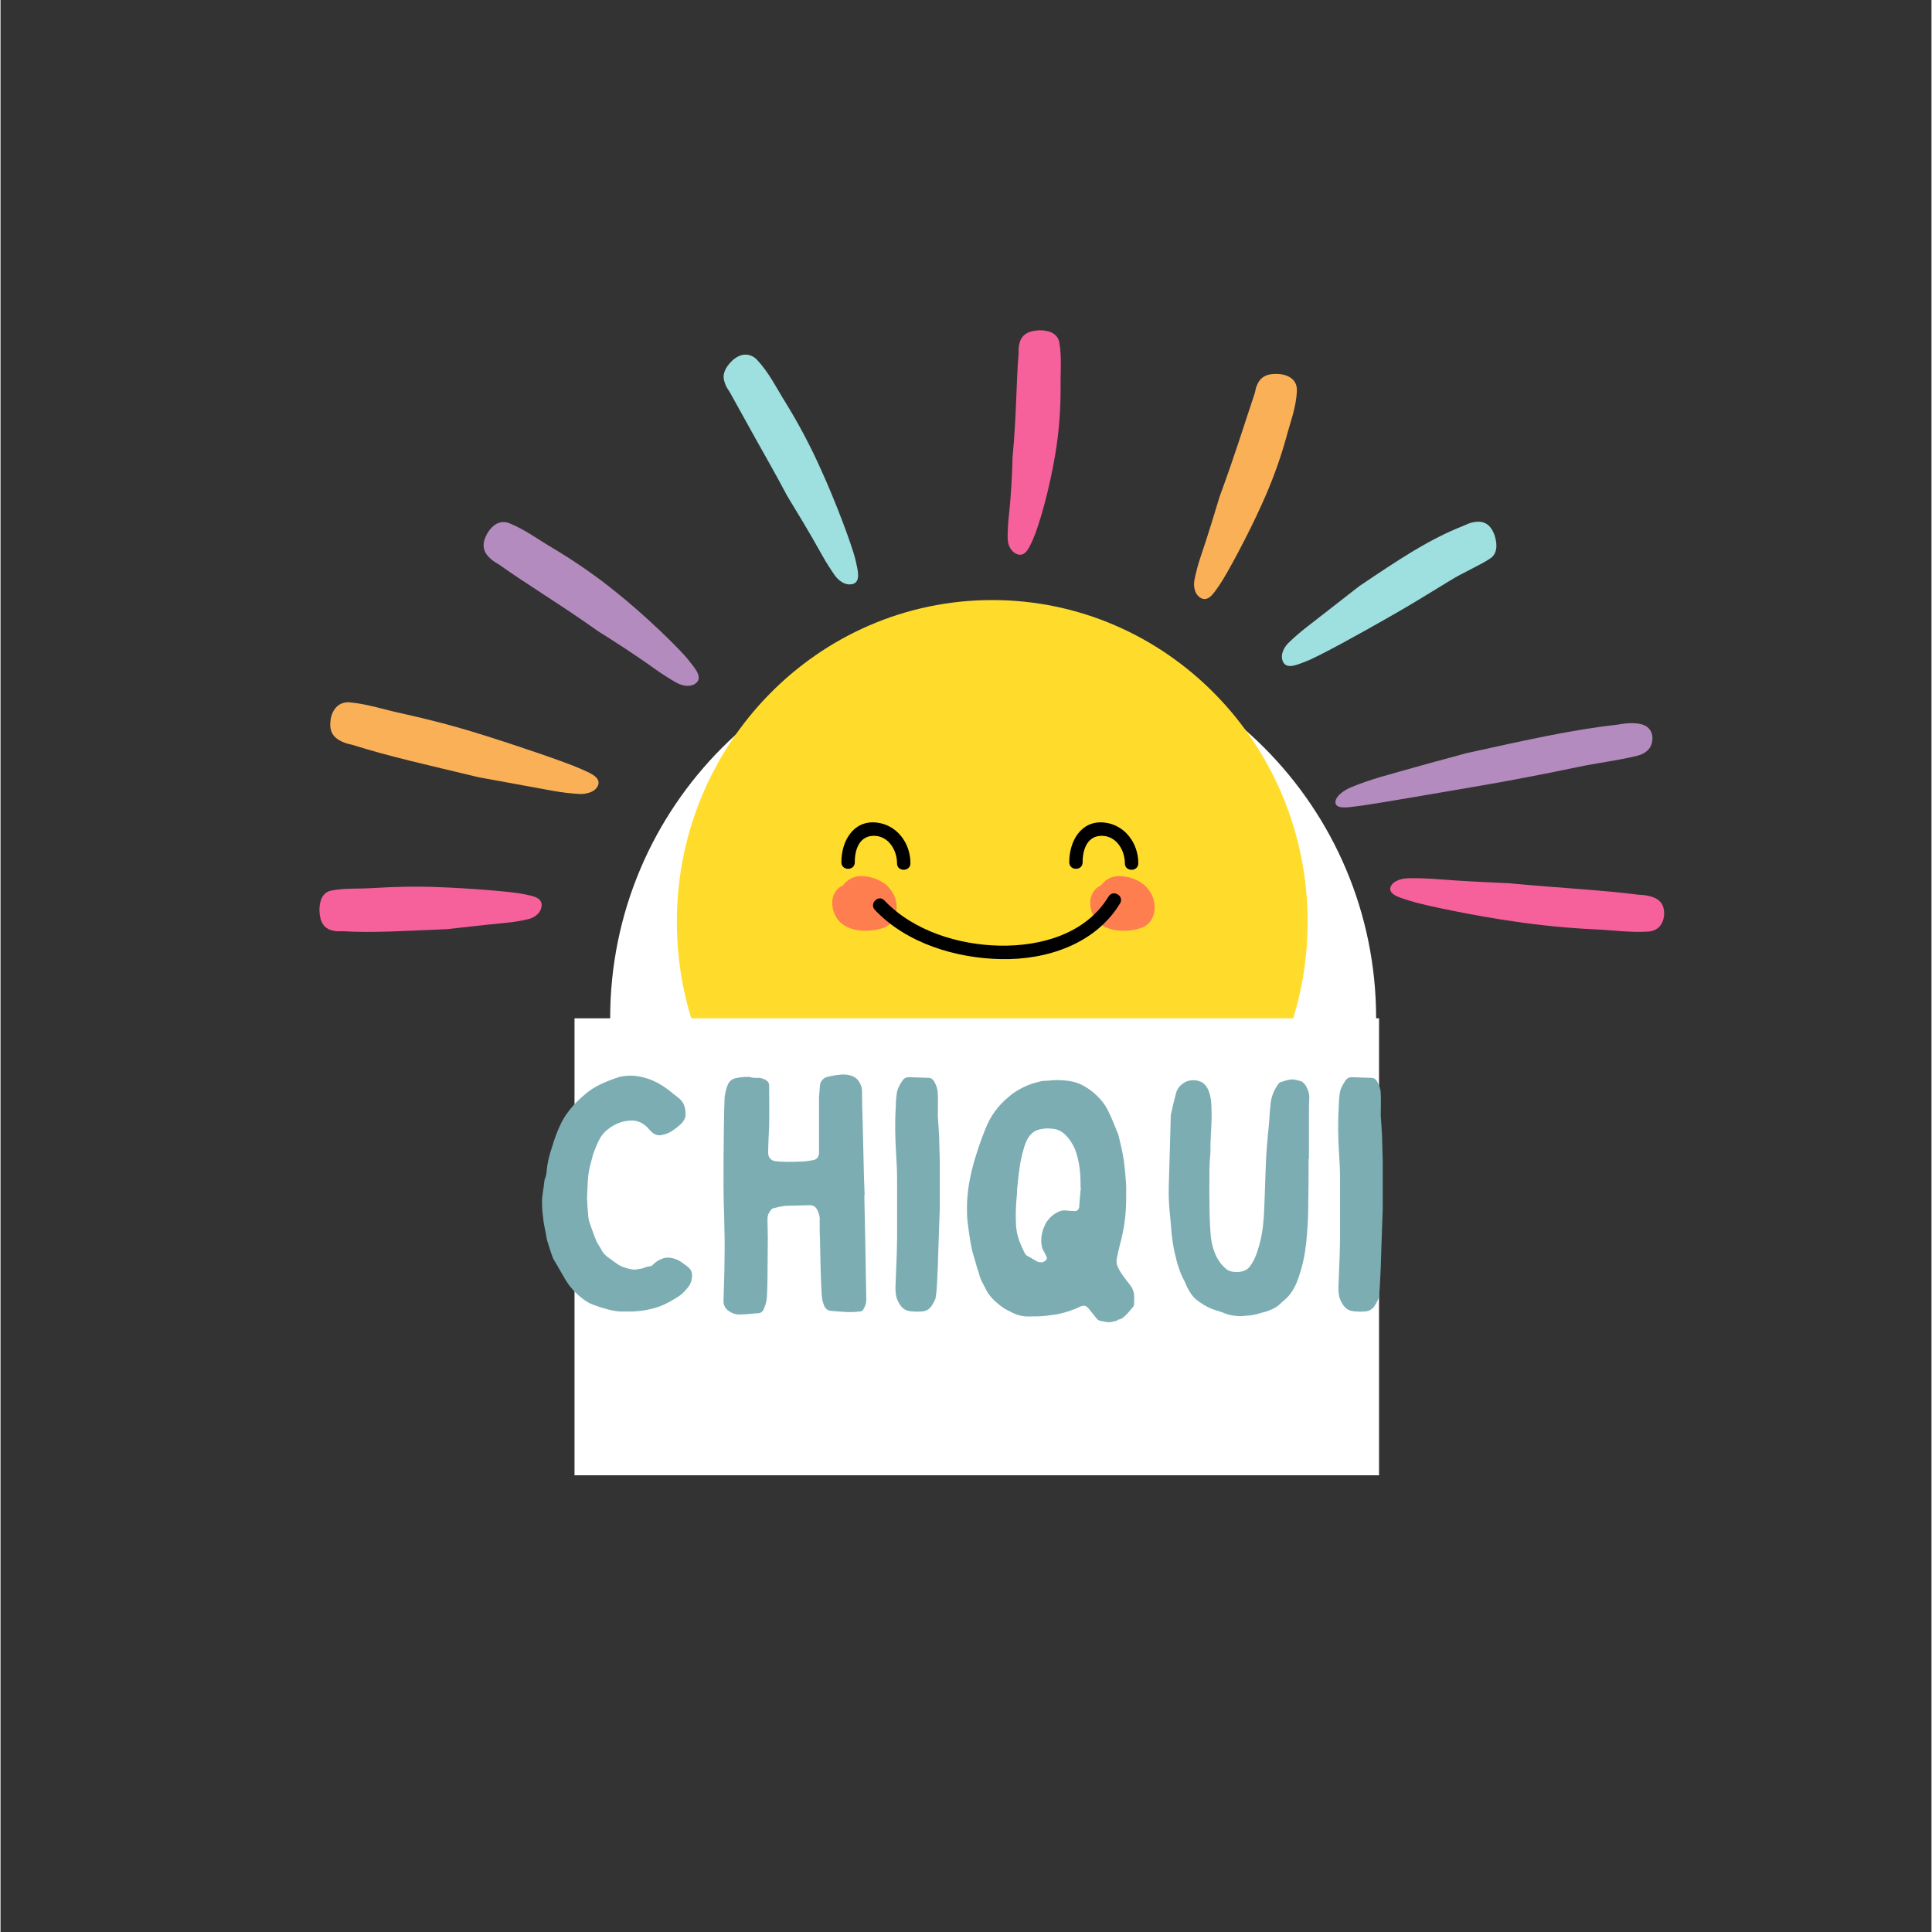 <svg xmlns="http://www.w3.org/2000/svg" xmlns:xlink="http://www.w3.org/1999/xlink" width="300" zoomAndPan="magnify" viewBox="0 0 224.88 225" height="300" preserveAspectRatio="xMidYMid meet" version="1.0"><rect x="0" y="0" width="224.88" height="225" fill="#333333" stroke="none"/><defs><g/><clipPath id="a04e583d02"><path d="M 74 72 L 154 72 L 154 109.59 L 74 109.59 Z M 74 72 " clip-rule="nonzero"/></clipPath><clipPath id="97b8af53ed"><path d="M 117 38.379 L 124 38.379 L 124 65 L 117 65 Z M 117 38.379 " clip-rule="nonzero"/></clipPath><clipPath id="c1eec6c1fa"><path d="M 37.141 103 L 64 103 L 64 109 L 37.141 109 Z M 37.141 103 " clip-rule="nonzero"/></clipPath><clipPath id="4b5106c9c3"><path d="M 161 102 L 193.809 102 L 193.809 109 L 161 109 Z M 161 102 " clip-rule="nonzero"/></clipPath><clipPath id="1701fe473a"><path d="M 71 73.984 L 160.203 73.984 L 160.203 163.184 L 71 163.184 Z M 71 73.984 " clip-rule="nonzero"/></clipPath><clipPath id="7c0220836e"><path d="M 78.766 69.883 L 152.227 69.883 L 152.227 144.84 L 78.766 144.84 Z M 78.766 69.883 " clip-rule="nonzero"/></clipPath><clipPath id="6d8313c4cc"><path d="M 90.387 87.684 L 140.609 87.684 L 140.609 113.168 L 90.387 113.168 Z M 90.387 87.684 " clip-rule="nonzero"/></clipPath><clipPath id="bdeba949ab"><path d="M 66.848 118.59 L 160.547 118.59 L 160.547 171.809 L 66.848 171.809 Z M 66.848 118.59 " clip-rule="nonzero"/></clipPath></defs><g clip-path="url(#a04e583d02)"><path fill="#fbb540" d="M 142.941 88.285 C 139.832 84.316 136.293 80.617 132.039 77.922 C 122.879 72.102 110.883 71.523 100.77 75.453 C 90.656 79.383 82.441 87.492 77.352 97.09 C 75.32 100.922 73.738 105.285 74.07 109.531 L 153.414 109.531 C 151.824 101.805 147.848 94.543 142.941 88.285 Z M 142.941 88.285 " fill-opacity="1" fill-rule="nonzero"/></g><path fill="#fab057" d="M 148.941 43.559 C 147.559 43.465 146.793 43.832 146.375 44.754 C 146.211 45.066 146.148 45.402 146.086 45.734 C 144.918 49.215 143.789 52.922 141.98 57.824 C 141.473 59.5 140.715 62.051 139.699 65.039 C 139.43 65.859 139.215 66.695 139.039 67.559 C 138.898 68.344 139.086 69.34 139.91 69.703 C 140.797 70.047 141.43 68.848 141.914 68.199 C 142.801 66.949 145.363 62.148 146.891 58.727 C 148.031 56.23 148.988 53.645 149.738 50.949 C 150.199 49.191 150.91 47.43 150.977 45.453 C 151 44.328 150.145 43.68 148.941 43.559 Z M 148.941 43.559 " fill-opacity="1" fill-rule="nonzero"/><g clip-path="url(#97b8af53ed)"><path fill="#f6619b" d="M 120.965 38.465 C 119.594 38.535 118.871 39.031 118.648 40.066 C 118.555 40.41 118.559 40.758 118.57 41.098 C 118.273 44.719 118.328 48.363 117.863 53.246 C 117.816 54.883 117.738 57.379 117.406 60.305 C 117.328 61.105 117.281 61.91 117.293 62.73 C 117.309 63.473 117.676 64.359 118.547 64.586 C 119.477 64.781 119.887 63.539 120.23 62.84 C 120.535 62.168 121.078 60.582 121.578 58.703 C 122.082 56.828 122.547 54.664 122.836 52.891 C 123.277 50.289 123.469 47.648 123.457 45.02 C 123.426 43.305 123.617 41.543 123.297 39.832 C 123.102 38.879 122.184 38.445 120.965 38.465 Z M 120.965 38.465 " fill-opacity="1" fill-rule="nonzero"/></g><path fill="#9edfdf" d="M 85.246 41.969 C 84.746 42.438 84.441 42.898 84.301 43.344 C 84.164 43.789 84.188 44.191 84.402 44.734 C 84.527 45.094 84.738 45.371 84.945 45.699 C 85.93 47.473 86.918 49.258 87.996 51.199 C 89.098 53.156 90.305 55.281 91.621 57.762 C 92.59 59.363 94.094 61.789 95.715 64.715 C 96.16 65.512 96.66 66.285 97.176 67.031 C 97.676 67.703 98.5 68.281 99.355 67.98 C 100.238 67.613 99.773 66.191 99.602 65.344 C 99.258 63.719 97.191 58.254 95.523 54.625 C 94.328 51.953 92.957 49.363 91.406 46.848 C 90.383 45.219 89.527 43.422 88.102 41.902 C 87.723 41.492 87.184 41.273 86.688 41.301 C 86.188 41.32 85.703 41.566 85.246 41.969 Z M 85.246 41.969 " fill-opacity="1" fill-rule="nonzero"/><path fill="#b48bbe" d="M 56.699 62.098 C 56.027 63.305 56.129 64.211 57.023 65.023 C 57.316 65.312 57.652 65.512 57.996 65.707 C 61.395 68.129 65.008 70.254 69.609 73.52 C 71.203 74.523 73.629 76.047 76.375 78.02 C 77.133 78.547 77.91 79.051 78.727 79.512 C 79.469 79.922 80.512 80.09 81.125 79.434 C 81.738 78.703 80.703 77.637 80.176 76.938 C 79.164 75.609 74.879 71.488 71.684 68.957 C 69.367 67.074 66.906 65.379 64.352 63.852 C 62.676 62.871 61.074 61.668 59.258 60.934 C 58.234 60.535 57.328 61.059 56.699 62.098 Z M 56.699 62.098 " fill-opacity="1" fill-rule="nonzero"/><path fill="#fab057" d="M 38.465 83.668 C 38.234 85.035 38.609 85.844 39.781 86.375 C 40.168 86.566 40.578 86.656 40.996 86.75 C 45.273 88.102 49.73 89.086 55.691 90.52 C 57.707 90.887 60.773 91.449 64.383 92.109 C 65.375 92.285 66.375 92.406 67.402 92.465 C 68.324 92.512 69.441 92.176 69.637 91.297 C 69.801 90.359 68.324 89.914 67.492 89.504 C 65.891 88.789 59.965 86.762 55.871 85.496 C 52.875 84.555 49.836 83.766 46.762 83.09 C 44.758 82.668 42.766 81.984 40.668 81.797 C 39.496 81.699 38.703 82.48 38.465 83.668 Z M 38.465 83.668 " fill-opacity="1" fill-rule="nonzero"/><g clip-path="url(#c1eec6c1fa)"><path fill="#f6619b" d="M 37.141 106.059 C 37.199 107.438 37.688 108.16 38.734 108.383 C 39.082 108.473 39.43 108.461 39.773 108.445 C 43.43 108.664 47.102 108.406 52.043 108.207 C 53.688 108.031 56.184 107.727 59.125 107.445 C 59.926 107.363 60.73 107.219 61.527 107.027 C 62.25 106.836 63.02 106.27 63.023 105.367 C 62.984 104.414 61.711 104.316 60.973 104.137 C 59.562 103.832 54.5 103.438 51.039 103.316 C 48.5 103.211 45.973 103.262 43.445 103.418 C 41.801 103.535 40.105 103.395 38.465 103.727 C 37.551 103.922 37.129 104.844 37.141 106.059 Z M 37.141 106.059 " fill-opacity="1" fill-rule="nonzero"/></g><path fill="#9edfdf" d="M 174.012 62.375 C 173.555 61.082 172.785 60.57 171.523 60.82 C 171.109 60.895 170.738 61.066 170.363 61.238 C 166.359 62.809 162.867 65.148 158.258 68.25 C 156.805 69.383 154.594 71.102 151.992 73.129 C 151.289 73.68 150.613 74.27 149.969 74.895 C 149.395 75.477 148.965 76.398 149.418 77.18 C 149.93 77.98 151.207 77.324 152 77.039 C 153.504 76.469 158.449 73.73 161.75 71.84 C 164.184 70.465 166.539 69.004 168.863 67.582 C 170.379 66.648 172.051 65.965 173.477 65.051 C 174.258 64.555 174.379 63.543 174.012 62.375 Z M 174.012 62.375 " fill-opacity="1" fill-rule="nonzero"/><path fill="#b48bbe" d="M 192.383 85.883 C 192.293 84.762 191.508 84.203 189.941 84.223 C 189.422 84.215 188.906 84.289 188.406 84.379 C 183.051 84.98 177.797 86.152 170.727 87.715 C 168.391 88.336 164.855 89.305 160.684 90.496 C 159.547 90.84 158.426 91.211 157.309 91.676 C 156.305 92.082 155.285 92.902 155.488 93.609 C 155.75 94.348 157.504 93.918 158.574 93.816 C 160.582 93.535 167.809 92.281 172.75 91.434 C 176.375 90.812 179.98 90.098 183.566 89.355 C 185.898 88.852 188.332 88.582 190.609 88.016 C 191.879 87.688 192.406 86.902 192.383 85.883 Z M 192.383 85.883 " fill-opacity="1" fill-rule="nonzero"/><g clip-path="url(#4b5106c9c3)"><path fill="#f6619b" d="M 193.742 106.555 C 193.797 105.336 193.258 104.648 191.996 104.355 C 191.574 104.242 191.148 104.219 190.727 104.195 C 186.266 103.629 181.742 103.43 175.676 102.863 C 173.648 102.77 170.559 102.645 166.934 102.359 C 165.941 102.293 164.945 102.262 163.941 102.281 C 163.031 102.305 162 102.656 161.848 103.441 C 161.738 104.281 163.281 104.617 164.156 104.914 C 165.832 105.461 172.004 106.707 176.273 107.312 C 179.395 107.781 182.535 108.078 185.688 108.234 C 187.738 108.32 189.832 108.625 191.891 108.492 C 193.039 108.406 193.648 107.633 193.742 106.555 Z M 193.742 106.555 " fill-opacity="1" fill-rule="nonzero"/></g><g clip-path="url(#1701fe473a)"><path fill="#ffffff" d="M 115.602 73.984 C 90.969 73.984 71 93.953 71 118.586 C 71 143.215 90.969 163.184 115.602 163.184 C 140.234 163.184 160.203 143.215 160.203 118.586 C 160.203 93.953 140.234 73.984 115.602 73.984 " fill-opacity="1" fill-rule="nonzero"/></g><g clip-path="url(#7c0220836e)"><path fill="#ffdc2b" d="M 115.496 69.883 C 95.211 69.883 78.766 86.66 78.766 107.359 C 78.766 128.059 95.211 144.84 115.496 144.84 C 135.785 144.84 152.227 128.059 152.227 107.359 C 152.227 86.66 135.785 69.883 115.496 69.883 " fill-opacity="1" fill-rule="nonzero"/></g><g clip-path="url(#6d8313c4cc)"><path fill="#ffdc2b" d="M 97.551 77.348 C 97.156 77.766 96.777 78.195 96.41 78.637 C 95.844 79.328 95.316 80.051 94.828 80.801 C 93.18 83.336 92.02 86.195 91.512 89.266 C 90.434 95.758 90.434 103.77 93.512 109.738 C 96.109 114.77 100.664 119.234 105.918 121.398 C 108.855 122.609 112.445 123.383 115.633 123.383 C 126.598 123.383 137.516 115.328 139.617 104.301 C 140.223 101.141 140.551 97.574 140.387 94.051 C 140.215 90.293 139.488 86.582 137.941 83.453 C 135.398 78.293 130.82 73.684 125.496 71.453 C 122.523 70.207 118.867 69.41 115.633 69.41 C 111.496 69.41 107.422 70.535 103.828 72.508 C 103.43 72.727 103.043 72.953 102.66 73.188 C 101.953 73.625 101.27 74.098 100.609 74.602 " fill-opacity="1" fill-rule="nonzero"/></g><path fill="#000000" d="M 132.504 100.539 C 132.516 98.211 130.945 96.047 128.547 95.793 C 125.812 95.504 124.453 98.012 124.465 100.422 C 124.469 101.434 126.031 101.434 126.023 100.422 C 126.016 98.867 126.613 97.23 128.418 97.344 C 130.023 97.449 130.949 99.09 130.941 100.539 C 130.938 101.547 132.496 101.547 132.504 100.539 " fill-opacity="1" fill-rule="nonzero"/><path fill="#000000" d="M 105.969 100.539 C 105.98 98.211 104.41 96.047 102.012 95.793 C 99.277 95.504 97.918 98.012 97.926 100.422 C 97.934 101.434 99.492 101.434 99.488 100.422 C 99.48 98.867 100.078 97.23 101.883 97.344 C 103.488 97.449 104.414 99.09 104.406 100.539 C 104.398 101.547 105.961 101.547 105.969 100.539 " fill-opacity="1" fill-rule="nonzero"/><path fill="#ff7e50" d="M 133.441 103.293 C 132.688 102.484 131.383 102.035 130.301 102.023 C 129.391 102.016 128.629 102.457 128.156 103.121 C 127.832 103.242 127.566 103.453 127.34 103.766 C 126.562 104.812 126.906 106.414 127.738 107.309 C 128.949 108.605 131.43 108.613 132.98 108.012 C 133.77 107.707 134.289 106.914 134.383 106.086 C 134.508 105 134.172 104.078 133.441 103.293 " fill-opacity="1" fill-rule="nonzero"/><path fill="#ff7e50" d="M 103.395 103.293 C 102.641 102.484 101.336 102.035 100.254 102.023 C 99.348 102.016 98.586 102.457 98.109 103.121 C 97.785 103.242 97.523 103.453 97.293 103.766 C 96.52 104.812 96.859 106.414 97.695 107.309 C 98.902 108.605 101.387 108.613 102.934 108.012 C 103.727 107.707 104.246 106.914 104.34 106.086 C 104.461 105 104.129 104.078 103.395 103.293 " fill-opacity="1" fill-rule="nonzero"/><path fill="#000000" d="M 101.828 105.969 C 105.535 109.883 111.281 111.594 116.539 111.699 C 121.84 111.805 127.516 109.945 130.383 105.203 C 130.906 104.336 129.559 103.551 129.035 104.414 C 126.398 108.77 121.145 110.227 116.332 110.129 C 111.555 110.031 106.293 108.41 102.934 104.863 C 102.238 104.129 101.137 105.238 101.828 105.969 " fill-opacity="1" fill-rule="nonzero"/><g clip-path="url(#bdeba949ab)"><path fill="#ffffff" d="M 66.848 118.59 L 160.543 118.59 L 160.543 171.809 L 66.848 171.809 L 66.848 118.59 " fill-opacity="1" fill-rule="nonzero"/></g><g fill="#7badb2" fill-opacity="1"><g transform="translate(62.266, 152.281)"><g><path d="M 6.039 -12.727 C 6.113 -14.066 6.078 -15.289 6.383 -16.473 C 6.496 -16.895 6.613 -17.352 6.727 -17.773 C 6.84 -18.156 6.996 -18.5 7.148 -18.879 C 7.375 -19.453 7.684 -20.027 8.141 -20.484 C 9.02 -21.289 10.051 -21.785 11.273 -21.785 C 11.961 -21.785 12.574 -21.48 13.07 -20.984 C 13.223 -20.793 13.414 -20.602 13.566 -20.449 C 13.91 -20.141 14.332 -19.988 14.754 -20.105 C 15.137 -20.18 15.516 -20.293 15.859 -20.523 C 16.32 -20.828 16.816 -21.172 17.199 -21.633 C 17.352 -21.863 17.504 -22.09 17.504 -22.398 C 17.543 -23.238 17.352 -23.965 16.586 -24.5 C 16.281 -24.727 15.977 -24.996 15.672 -25.227 C 14.715 -25.988 13.684 -26.562 12.496 -26.832 C 11.773 -27.02 11.008 -27.059 10.242 -26.945 C 9.898 -26.906 9.555 -26.793 9.25 -26.676 C 8.102 -26.258 6.996 -25.797 6.039 -25.035 C 5.199 -24.348 4.395 -23.582 3.746 -22.664 C 3.172 -21.898 2.789 -21.02 2.445 -20.141 C 2.254 -19.645 2.102 -19.148 1.949 -18.652 C 1.719 -17.965 1.527 -17.273 1.414 -16.551 C 1.336 -16.051 1.336 -15.555 1.184 -15.098 C 1.109 -14.98 1.07 -14.828 1.07 -14.715 C 0.992 -13.836 0.766 -12.996 0.801 -12.152 C 0.801 -11.617 0.84 -11.082 0.918 -10.547 C 0.957 -10.012 1.07 -9.441 1.184 -8.906 C 1.262 -8.562 1.301 -8.219 1.375 -7.875 C 1.527 -7.34 1.719 -6.84 1.871 -6.305 C 1.949 -6.113 2.027 -5.887 2.102 -5.695 C 2.523 -4.969 2.941 -4.281 3.324 -3.594 C 3.633 -3.02 4.012 -2.484 4.434 -2.027 C 4.969 -1.453 5.543 -0.957 6.23 -0.574 C 6.422 -0.457 6.648 -0.383 6.84 -0.305 C 7.34 -0.113 7.797 0.039 8.254 0.152 C 8.789 0.305 9.324 0.422 9.898 0.457 C 10.359 0.457 10.855 0.457 11.312 0.457 C 12.078 0.422 12.805 0.344 13.531 0.152 C 14.562 -0.078 15.48 -0.535 16.395 -1.109 C 16.664 -1.262 16.93 -1.453 17.16 -1.645 C 17.391 -1.871 17.582 -2.102 17.773 -2.332 C 18.078 -2.676 18.23 -3.098 18.27 -3.594 C 18.309 -4.051 18.156 -4.473 17.734 -4.777 C 17.312 -5.082 16.93 -5.426 16.434 -5.617 C 15.938 -5.809 15.402 -5.887 14.906 -5.734 C 14.445 -5.582 14.066 -5.352 13.723 -5.008 C 13.645 -4.891 13.492 -4.816 13.375 -4.816 C 13.031 -4.777 12.766 -4.664 12.422 -4.547 C 12.23 -4.512 12 -4.473 11.773 -4.434 C 11.312 -4.395 10.855 -4.512 10.434 -4.664 C 10.168 -4.738 9.898 -4.855 9.668 -5.008 C 9.324 -5.234 8.98 -5.504 8.598 -5.77 C 8.219 -6.039 7.875 -6.344 7.684 -6.805 C 7.531 -7.07 7.34 -7.34 7.184 -7.605 C 6.957 -8.18 6.727 -8.754 6.535 -9.324 C 6.383 -9.746 6.23 -10.129 6.191 -10.547 C 6.113 -11.312 6.078 -12.078 6.039 -12.727 Z M 6.039 -12.727 "/></g></g></g><g fill="#7badb2" fill-opacity="1"><g transform="translate(82.672, 152.281)"><g><path d="M 17.926 -13.109 C 17.926 -13.109 17.965 -13.109 17.965 -13.109 C 17.926 -13.797 17.926 -14.484 17.887 -15.137 C 17.848 -17.312 17.773 -19.453 17.734 -21.594 C 17.695 -22.777 17.656 -23.965 17.656 -25.188 C 17.656 -25.531 17.582 -25.797 17.43 -26.105 C 17.086 -26.832 16.473 -27.059 15.746 -27.137 C 15.02 -27.176 14.332 -27.02 13.605 -26.867 C 13.188 -26.754 12.805 -26.371 12.766 -25.914 C 12.727 -25.453 12.688 -24.996 12.652 -24.539 C 12.652 -22.551 12.652 -20.562 12.652 -18.574 C 12.652 -18.383 12.652 -18.156 12.652 -17.965 C 12.613 -17.504 12.344 -17.199 11.887 -17.16 C 11.465 -17.086 11.047 -17.008 10.625 -17.008 C 9.594 -16.969 8.598 -16.93 7.605 -17.047 C 7.07 -17.086 6.727 -17.504 6.727 -18 C 6.727 -19.035 6.805 -20.105 6.84 -21.172 C 6.879 -22.742 6.84 -24.309 6.84 -25.875 C 6.84 -26.141 6.727 -26.297 6.535 -26.449 C 6.305 -26.602 6 -26.715 5.695 -26.754 C 5.312 -26.754 4.93 -26.715 4.586 -26.867 C 4.547 -26.867 4.473 -26.867 4.434 -26.867 C 3.938 -26.867 3.441 -26.832 2.941 -26.715 C 2.484 -26.602 2.215 -26.371 2.027 -25.953 C 1.797 -25.379 1.645 -24.766 1.645 -24.156 C 1.605 -22.934 1.566 -21.707 1.566 -20.484 C 1.527 -18.383 1.527 -16.281 1.527 -14.219 C 1.527 -13.031 1.566 -11.809 1.605 -10.625 C 1.645 -8.945 1.684 -7.262 1.645 -5.617 C 1.645 -3.977 1.566 -2.371 1.527 -0.766 C 1.527 -0.305 1.719 0.078 2.062 0.344 C 2.484 0.648 2.941 0.84 3.477 0.801 C 4.203 0.801 4.93 0.688 5.656 0.648 C 5.926 0.613 6.078 0.457 6.191 0.23 C 6.383 -0.191 6.535 -0.648 6.574 -1.148 C 6.613 -1.871 6.648 -2.637 6.648 -3.402 C 6.648 -4.969 6.688 -6.535 6.688 -8.102 C 6.688 -8.828 6.648 -9.594 6.648 -10.32 C 6.648 -10.738 6.805 -11.082 7.07 -11.391 C 7.148 -11.465 7.262 -11.582 7.375 -11.582 C 7.836 -11.695 8.293 -11.809 8.754 -11.848 C 9.707 -11.887 10.625 -11.887 11.582 -11.926 C 12 -11.926 12.27 -11.734 12.461 -11.352 C 12.652 -10.969 12.766 -10.586 12.727 -10.129 C 12.727 -9.363 12.727 -8.562 12.766 -7.797 C 12.805 -5.734 12.844 -3.633 12.957 -1.566 C 12.996 -1.148 13.031 -0.766 13.188 -0.383 C 13.301 0 13.566 0.344 14.027 0.383 C 15.137 0.457 16.242 0.613 17.352 0.457 C 17.621 0.457 17.773 0.344 17.848 0.152 C 18.039 -0.191 18.156 -0.535 18.156 -0.918 C 18.117 -3.133 18.078 -5.352 18.039 -7.605 C 18 -9.441 17.965 -11.273 17.926 -13.109 Z M 17.926 -13.109 "/></g></g></g><g fill="#7badb2" fill-opacity="1"><g transform="translate(102.62, 152.281)"><g><path d="M 6.535 -22.32 C 6.535 -23.391 6.574 -24.117 6.535 -24.883 C 6.535 -25.379 6.383 -25.875 6.113 -26.332 C 5.961 -26.602 5.734 -26.754 5.465 -26.754 C 4.699 -26.793 3.938 -26.793 3.172 -26.832 C 2.828 -26.832 2.562 -26.676 2.406 -26.41 C 2.102 -25.953 1.836 -25.492 1.758 -24.957 C 1.684 -24.422 1.645 -23.926 1.645 -23.391 C 1.527 -21.555 1.566 -19.723 1.684 -17.848 C 1.758 -16.816 1.797 -15.785 1.797 -14.754 C 1.797 -12.574 1.797 -10.395 1.797 -8.18 C 1.797 -7.566 1.758 -6.918 1.758 -6.27 C 1.719 -4.969 1.645 -3.668 1.605 -2.332 C 1.605 -1.758 1.645 -1.223 1.91 -0.727 C 2.027 -0.457 2.215 -0.191 2.406 0 C 2.789 0.383 3.324 0.457 3.82 0.457 C 4.051 0.496 4.32 0.457 4.547 0.457 C 5.082 0.457 5.504 0.266 5.809 -0.191 C 5.926 -0.383 6.039 -0.535 6.113 -0.727 C 6.23 -0.918 6.305 -1.148 6.305 -1.336 C 6.383 -1.684 6.383 -2.062 6.422 -2.406 C 6.461 -3.172 6.496 -3.898 6.535 -4.664 C 6.574 -5.504 6.574 -6.344 6.613 -7.148 C 6.648 -8.637 6.727 -10.09 6.766 -11.543 C 6.766 -13.414 6.766 -15.25 6.766 -17.121 C 6.727 -18.039 6.727 -18.957 6.688 -19.914 C 6.648 -20.828 6.574 -21.746 6.535 -22.32 Z M 6.535 -22.32 "/></g></g></g><g fill="#7badb2" fill-opacity="1"><g transform="translate(111.027, 152.281)"><g><path d="M 20.066 -13.223 C 20.105 -14.293 19.988 -15.363 19.875 -16.434 C 19.758 -17.695 19.453 -18.918 19.148 -20.141 C 19.148 -20.219 19.109 -20.258 19.07 -20.332 C 18.844 -20.906 18.613 -21.48 18.383 -22.016 C 18.039 -22.816 17.656 -23.621 17.047 -24.27 C 16.434 -24.957 15.746 -25.492 14.945 -25.914 C 14.141 -26.332 13.262 -26.449 12.383 -26.488 C 11.848 -26.523 11.273 -26.449 10.738 -26.41 C 10.512 -26.41 10.281 -26.41 10.051 -26.332 C 9.555 -26.219 9.059 -26.066 8.562 -25.875 C 7.758 -25.531 7.031 -25.109 6.383 -24.539 C 5.16 -23.543 4.242 -22.281 3.668 -20.793 C 3.172 -19.57 2.75 -18.344 2.371 -17.047 C 1.871 -15.289 1.527 -13.492 1.527 -11.656 C 1.527 -11.082 1.527 -10.512 1.605 -9.938 C 1.684 -9.211 1.797 -8.484 1.91 -7.758 C 2.027 -7.109 2.141 -6.461 2.371 -5.809 C 2.523 -5.273 2.676 -4.699 2.867 -4.164 C 2.941 -3.859 3.02 -3.594 3.133 -3.324 C 3.285 -2.941 3.516 -2.562 3.707 -2.18 C 4.09 -1.336 4.777 -0.727 5.504 -0.152 C 5.887 0.152 6.344 0.344 6.766 0.574 C 7.453 0.918 8.141 1.07 8.867 1.031 C 9.48 1.031 10.09 1.031 10.703 0.957 C 11.238 0.879 11.773 0.84 12.27 0.727 C 13.109 0.535 13.949 0.266 14.715 -0.113 C 15.098 -0.305 15.402 -0.23 15.672 0.078 C 15.977 0.457 16.281 0.84 16.586 1.223 C 16.777 1.492 17.047 1.566 17.352 1.605 C 17.504 1.605 17.621 1.684 17.773 1.684 C 17.965 1.684 18.156 1.719 18.309 1.684 C 18.574 1.605 18.918 1.605 19.148 1.414 C 19.188 1.375 19.223 1.375 19.301 1.375 C 19.379 1.336 19.492 1.301 19.57 1.262 C 20.066 0.918 20.449 0.422 20.867 -0.078 C 20.945 -0.152 20.984 -0.305 20.984 -0.422 C 20.984 -0.766 21.02 -1.148 20.984 -1.527 C 20.945 -1.949 20.754 -2.332 20.484 -2.676 C 19.988 -3.324 19.453 -3.938 19.109 -4.699 C 18.957 -5.008 18.918 -5.312 18.957 -5.617 C 19.07 -6.191 19.188 -6.766 19.34 -7.34 C 19.875 -9.25 20.105 -11.199 20.066 -13.223 Z M 14.793 -13.988 C 14.715 -13.223 14.637 -12.496 14.602 -11.734 C 14.562 -11.426 14.371 -11.238 14.102 -11.238 C 13.758 -11.238 13.414 -11.273 13.07 -11.312 C 12.613 -11.352 12.27 -11.238 11.887 -11.008 C 11.273 -10.625 10.816 -10.129 10.547 -9.48 C 10.203 -8.715 10.09 -7.91 10.242 -7.109 C 10.32 -6.766 10.547 -6.461 10.703 -6.113 C 10.855 -5.848 10.895 -5.656 10.664 -5.465 C 10.586 -5.391 10.434 -5.312 10.32 -5.273 C 10.051 -5.273 9.824 -5.273 9.594 -5.426 C 9.211 -5.656 8.867 -5.848 8.523 -6.039 C 8.41 -6.113 8.293 -6.23 8.254 -6.344 C 7.949 -6.957 7.645 -7.605 7.453 -8.293 C 7.301 -8.867 7.223 -9.441 7.223 -10.012 C 7.184 -10.93 7.223 -11.809 7.301 -12.727 C 7.375 -13.223 7.34 -13.758 7.414 -14.258 C 7.566 -15.746 7.719 -17.199 8.18 -18.652 C 8.293 -19.035 8.445 -19.453 8.676 -19.797 C 8.98 -20.293 9.441 -20.641 10.012 -20.754 C 10.512 -20.867 10.969 -20.906 11.465 -20.828 C 12 -20.793 12.461 -20.602 12.879 -20.219 C 13.414 -19.723 13.797 -19.148 14.102 -18.461 C 14.602 -17.121 14.754 -15.785 14.754 -14.371 C 14.754 -14.258 14.754 -14.141 14.754 -13.988 C 14.754 -13.988 14.754 -13.988 14.793 -13.988 Z M 14.793 -13.988 "/></g></g></g><g fill="#7badb2" fill-opacity="1"><g transform="translate(134.49, 152.281)"><g><path d="M 17.848 -17.312 C 17.887 -17.312 17.887 -17.312 17.887 -17.312 C 17.887 -19.07 17.887 -20.793 17.887 -22.551 C 17.887 -23.16 17.887 -23.734 17.926 -24.348 C 17.965 -24.918 17.773 -25.379 17.504 -25.875 C 17.312 -26.141 17.086 -26.371 16.777 -26.41 C 16.434 -26.523 16.09 -26.602 15.785 -26.562 C 15.363 -26.523 14.98 -26.371 14.602 -26.258 C 14.523 -26.258 14.445 -26.18 14.371 -26.105 C 13.836 -25.379 13.492 -24.574 13.414 -23.656 C 13.34 -23.008 13.301 -22.359 13.262 -21.707 C 13.148 -20.371 12.996 -19.07 12.918 -17.734 C 12.805 -15.441 12.766 -13.188 12.652 -10.895 C 12.574 -9.441 12.383 -8.062 11.926 -6.688 C 11.734 -6.039 11.465 -5.426 11.082 -4.891 C 10.895 -4.586 10.625 -4.395 10.32 -4.281 C 9.785 -4.09 9.25 -4.09 8.715 -4.242 C 8.598 -4.281 8.484 -4.355 8.371 -4.395 C 7.684 -4.93 7.223 -5.617 6.918 -6.383 C 6.613 -7.148 6.461 -7.949 6.422 -8.754 C 6.344 -9.859 6.305 -11.008 6.305 -12.117 C 6.27 -13.492 6.305 -14.867 6.305 -16.242 C 6.305 -16.551 6.344 -16.855 6.344 -17.16 C 6.383 -17.582 6.422 -18 6.422 -18.422 C 6.422 -18.652 6.422 -18.844 6.422 -19.07 C 6.461 -20.449 6.613 -21.824 6.535 -23.199 C 6.535 -23.887 6.461 -24.574 6.23 -25.188 C 6.113 -25.453 6 -25.723 5.77 -25.953 C 5.273 -26.523 4.203 -26.641 3.477 -26.258 C 2.906 -25.953 2.484 -25.453 2.371 -24.805 C 2.18 -24.117 2.027 -23.43 1.871 -22.742 C 1.836 -22.625 1.797 -22.473 1.797 -22.32 C 1.797 -21.824 1.758 -21.328 1.758 -20.828 C 1.684 -18.574 1.645 -16.359 1.566 -14.141 C 1.527 -12.844 1.605 -11.543 1.758 -10.281 C 1.797 -9.824 1.836 -9.363 1.871 -8.906 C 1.91 -8.484 1.949 -8.027 2.027 -7.605 C 2.141 -6.805 2.332 -6.039 2.523 -5.273 C 2.715 -4.664 2.906 -4.012 3.211 -3.441 C 3.402 -3.098 3.555 -2.715 3.707 -2.371 C 3.977 -1.871 4.281 -1.336 4.738 -0.957 C 5.312 -0.496 5.961 -0.078 6.688 0.191 C 7.148 0.344 7.684 0.496 8.141 0.688 C 8.715 0.918 9.324 0.992 9.938 0.992 C 10.586 0.957 11.199 0.918 11.809 0.766 C 12.152 0.648 12.496 0.574 12.805 0.496 C 13.492 0.266 14.141 0 14.637 -0.535 C 14.715 -0.613 14.828 -0.688 14.945 -0.801 C 15.098 -0.957 15.289 -1.109 15.441 -1.262 C 16.207 -2.102 16.586 -3.133 16.895 -4.164 C 17.391 -5.734 17.582 -7.375 17.695 -8.98 C 17.773 -10.051 17.809 -11.082 17.809 -12.152 C 17.848 -13.875 17.848 -15.594 17.848 -17.312 Z M 17.848 -17.312 "/></g></g></g><g fill="#7badb2" fill-opacity="1"><g transform="translate(154.208, 152.281)"><g><path d="M 6.535 -22.32 C 6.535 -23.391 6.574 -24.117 6.535 -24.883 C 6.535 -25.379 6.383 -25.875 6.113 -26.332 C 5.961 -26.602 5.734 -26.754 5.465 -26.754 C 4.699 -26.793 3.938 -26.793 3.172 -26.832 C 2.828 -26.832 2.562 -26.676 2.406 -26.41 C 2.102 -25.953 1.836 -25.492 1.758 -24.957 C 1.684 -24.422 1.645 -23.926 1.645 -23.391 C 1.527 -21.555 1.566 -19.723 1.684 -17.848 C 1.758 -16.816 1.797 -15.785 1.797 -14.754 C 1.797 -12.574 1.797 -10.395 1.797 -8.18 C 1.797 -7.566 1.758 -6.918 1.758 -6.27 C 1.719 -4.969 1.645 -3.668 1.605 -2.332 C 1.605 -1.758 1.645 -1.223 1.91 -0.727 C 2.027 -0.457 2.215 -0.191 2.406 0 C 2.789 0.383 3.324 0.457 3.82 0.457 C 4.051 0.496 4.32 0.457 4.547 0.457 C 5.082 0.457 5.504 0.266 5.809 -0.191 C 5.926 -0.383 6.039 -0.535 6.113 -0.727 C 6.23 -0.918 6.305 -1.148 6.305 -1.336 C 6.383 -1.684 6.383 -2.062 6.422 -2.406 C 6.461 -3.172 6.496 -3.898 6.535 -4.664 C 6.574 -5.504 6.574 -6.344 6.613 -7.148 C 6.648 -8.637 6.727 -10.09 6.766 -11.543 C 6.766 -13.414 6.766 -15.25 6.766 -17.121 C 6.727 -18.039 6.727 -18.957 6.688 -19.914 C 6.648 -20.828 6.574 -21.746 6.535 -22.32 Z M 6.535 -22.32 "/></g></g></g></svg>